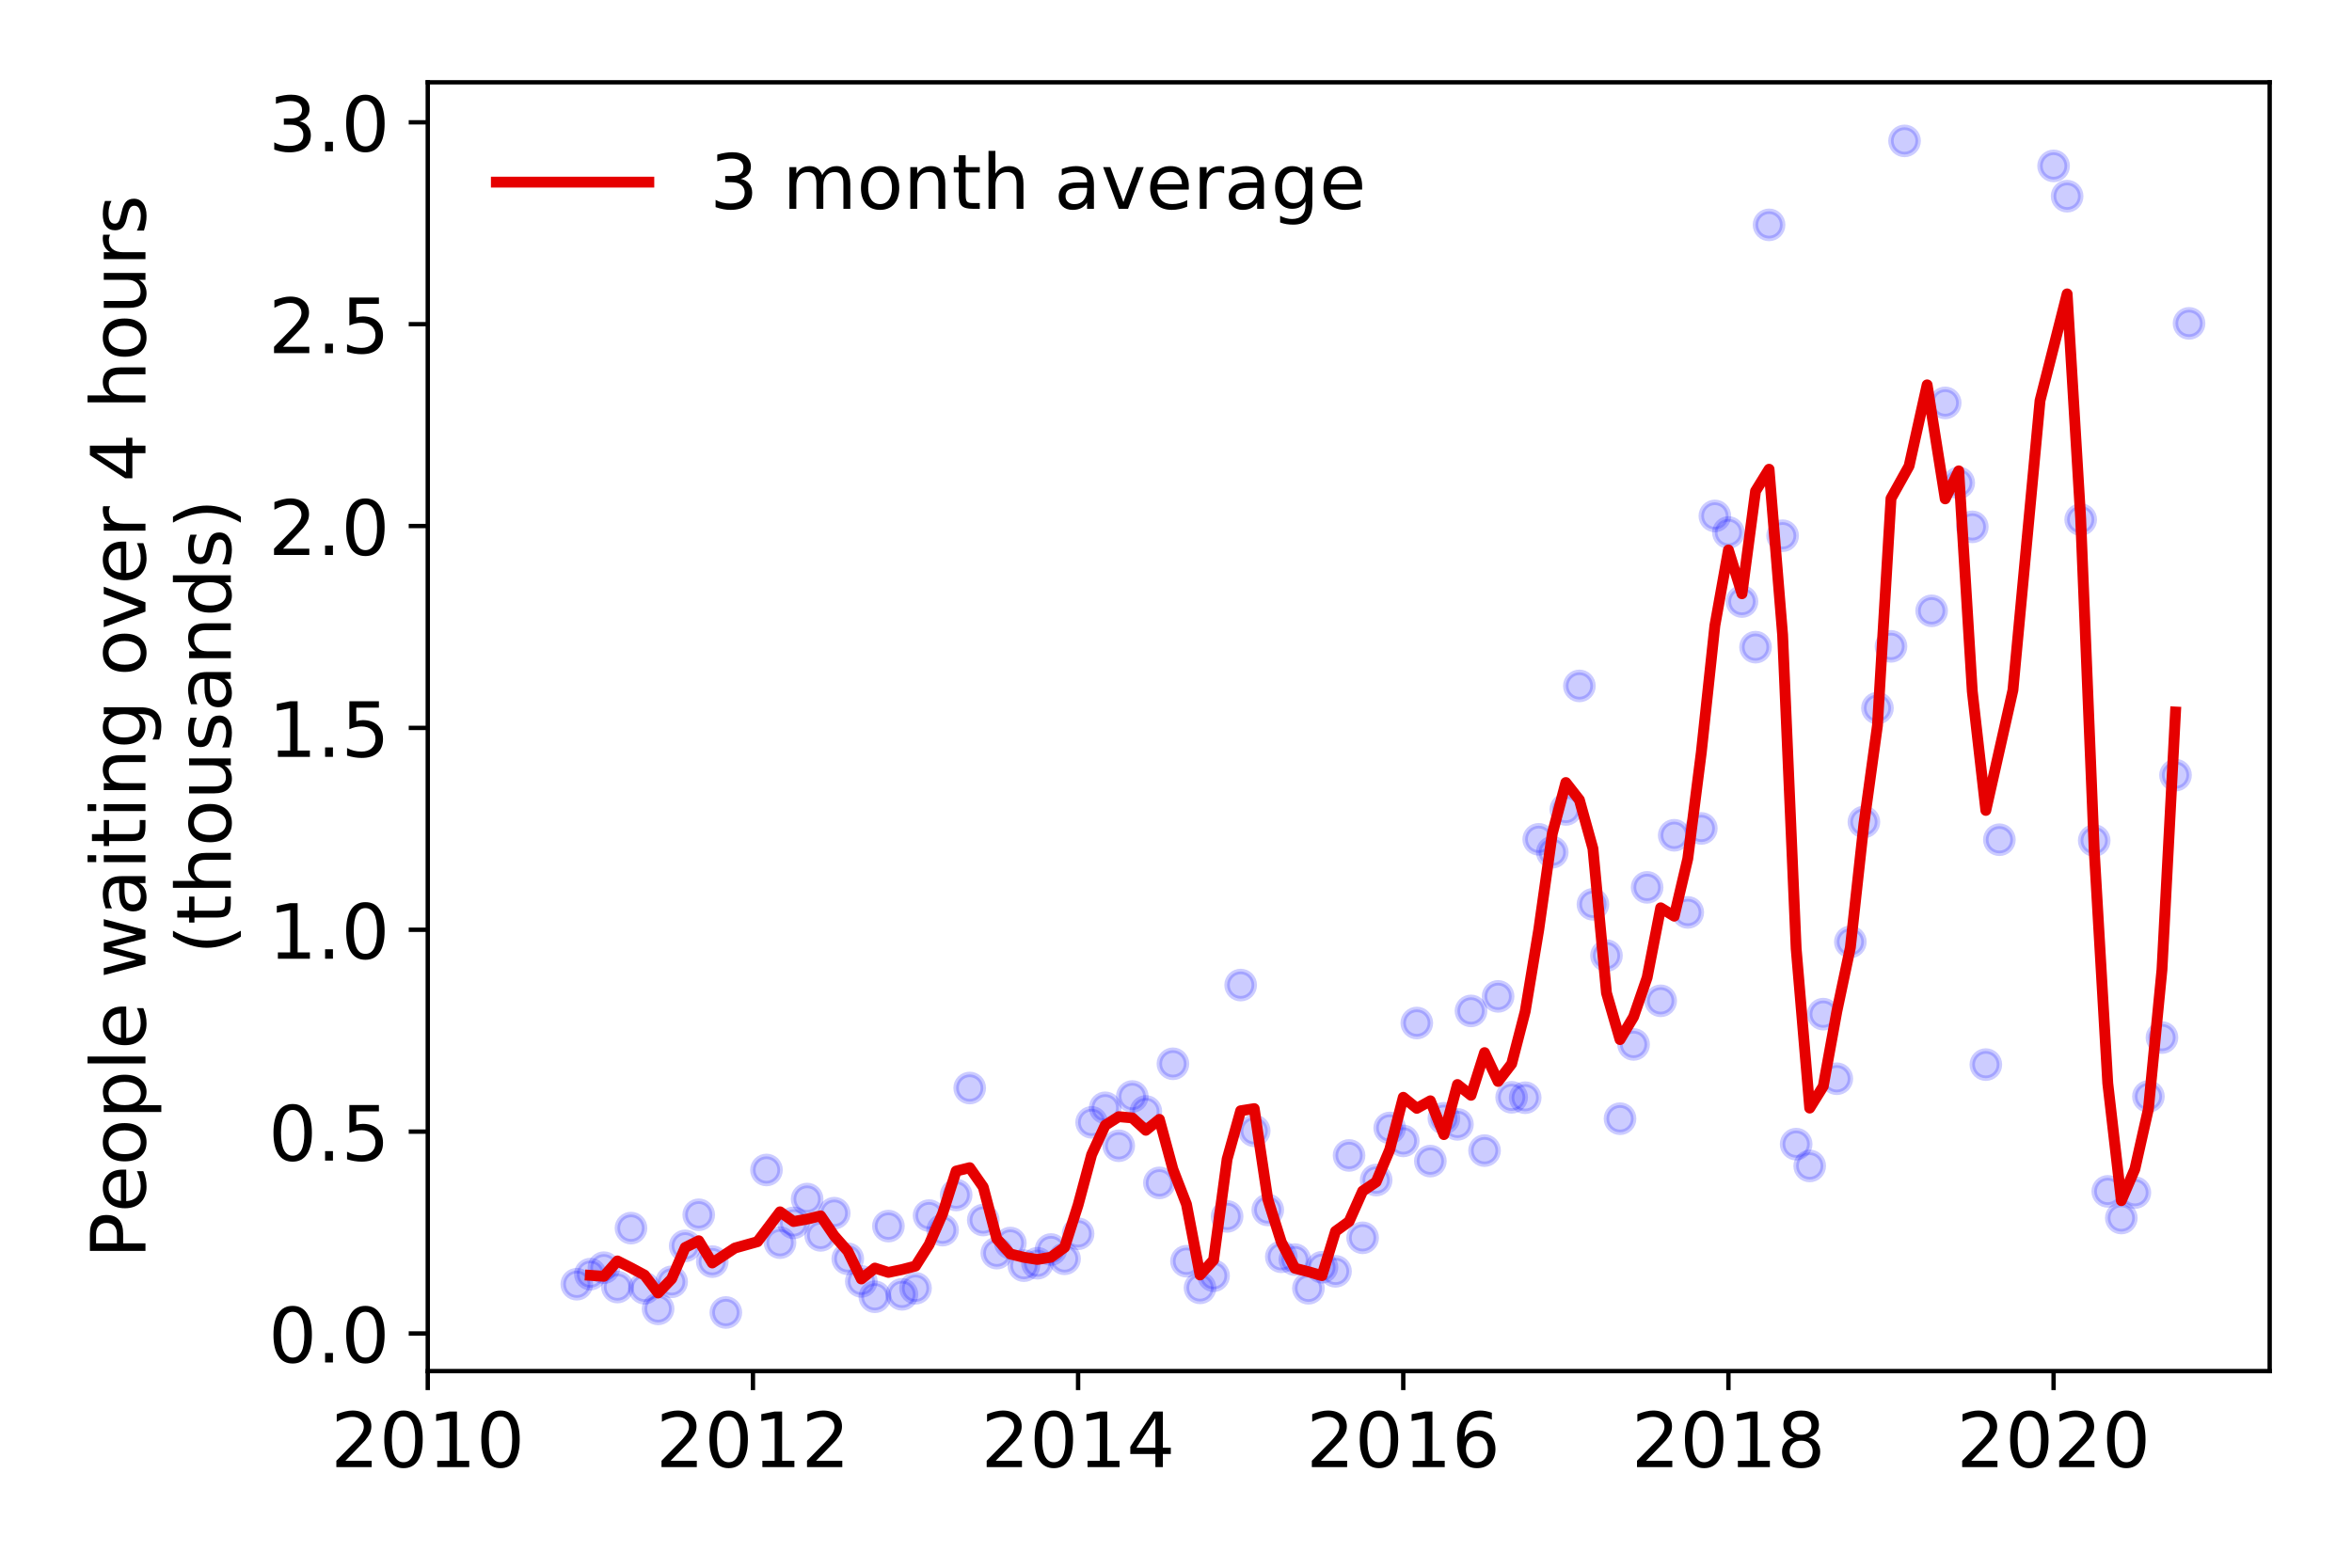 <?xml version="1.0" encoding="utf-8" standalone="no"?>
<!DOCTYPE svg PUBLIC "-//W3C//DTD SVG 1.1//EN"
  "http://www.w3.org/Graphics/SVG/1.1/DTD/svg11.dtd">
<!-- Created with matplotlib (https://matplotlib.org/) -->
<svg height="288pt" version="1.1" viewBox="0 0 432 288" width="432pt" xmlns="http://www.w3.org/2000/svg" xmlns:xlink="http://www.w3.org/1999/xlink">
 <defs>
  <style type="text/css">
*{stroke-linecap:butt;stroke-linejoin:round;}
  </style>
 </defs>
 <g id="figure_1">
  <g id="patch_1">
   <path d="M 0 288 
L 432 288 
L 432 0 
L 0 0 
z
" style="fill:#ffffff;"/>
  </g>
  <g id="axes_1">
   <g id="patch_2">
    <path d="M 78.57 251.88 
L 416.88 251.88 
L 416.88 15.12 
L 78.57 15.12 
z
" style="fill:#ffffff;"/>
   </g>
   <g id="matplotlib.axis_1">
    <g id="xtick_1">
     <g id="line2d_1">
      <defs>
       <path d="M 0 0 
L 0 3.5 
" id="ma031ea68a6" style="stroke:#000000;stroke-width:0.8;"/>
      </defs>
      <g>
       <use style="stroke:#000000;stroke-width:0.8;" x="78.57" xlink:href="#ma031ea68a6" y="251.88"/>
      </g>
     </g>
     <g id="text_1">
      <!-- 2010 -->
      <defs>
       <path d="M 19.188 8.297 
L 53.609 8.297 
L 53.609 0 
L 7.328 0 
L 7.328 8.297 
Q 12.938 14.109 22.625 23.891 
Q 32.328 33.688 34.812 36.531 
Q 39.547 41.844 41.422 45.531 
Q 43.312 49.219 43.312 52.781 
Q 43.312 58.594 39.234 62.25 
Q 35.156 65.922 28.609 65.922 
Q 23.969 65.922 18.812 64.312 
Q 13.672 62.703 7.812 59.422 
L 7.812 69.391 
Q 13.766 71.781 18.938 73 
Q 24.125 74.219 28.422 74.219 
Q 39.75 74.219 46.484 68.547 
Q 53.219 62.891 53.219 53.422 
Q 53.219 48.922 51.531 44.891 
Q 49.859 40.875 45.406 35.406 
Q 44.188 33.984 37.641 27.219 
Q 31.109 20.453 19.188 8.297 
z
" id="DejaVuSans-50"/>
       <path d="M 31.781 66.406 
Q 24.172 66.406 20.328 58.906 
Q 16.5 51.422 16.5 36.375 
Q 16.5 21.391 20.328 13.891 
Q 24.172 6.391 31.781 6.391 
Q 39.453 6.391 43.281 13.891 
Q 47.125 21.391 47.125 36.375 
Q 47.125 51.422 43.281 58.906 
Q 39.453 66.406 31.781 66.406 
z
M 31.781 74.219 
Q 44.047 74.219 50.516 64.516 
Q 56.984 54.828 56.984 36.375 
Q 56.984 17.969 50.516 8.266 
Q 44.047 -1.422 31.781 -1.422 
Q 19.531 -1.422 13.062 8.266 
Q 6.594 17.969 6.594 36.375 
Q 6.594 54.828 13.062 64.516 
Q 19.531 74.219 31.781 74.219 
z
" id="DejaVuSans-48"/>
       <path d="M 12.406 8.297 
L 28.516 8.297 
L 28.516 63.922 
L 10.984 60.406 
L 10.984 69.391 
L 28.422 72.906 
L 38.281 72.906 
L 38.281 8.297 
L 54.391 8.297 
L 54.391 0 
L 12.406 0 
z
" id="DejaVuSans-49"/>
      </defs>
      <g transform="translate(60.755 269.518)scale(0.14 -0.14)">
       <use xlink:href="#DejaVuSans-50"/>
       <use x="63.623" xlink:href="#DejaVuSans-48"/>
       <use x="127.246" xlink:href="#DejaVuSans-49"/>
       <use x="190.869" xlink:href="#DejaVuSans-48"/>
      </g>
     </g>
    </g>
    <g id="xtick_2">
     <g id="line2d_2">
      <g>
       <use style="stroke:#000000;stroke-width:0.8;" x="138.294" xlink:href="#ma031ea68a6" y="251.88"/>
      </g>
     </g>
     <g id="text_2">
      <!-- 2012 -->
      <g transform="translate(120.479 269.518)scale(0.14 -0.14)">
       <use xlink:href="#DejaVuSans-50"/>
       <use x="63.623" xlink:href="#DejaVuSans-48"/>
       <use x="127.246" xlink:href="#DejaVuSans-49"/>
       <use x="190.869" xlink:href="#DejaVuSans-50"/>
      </g>
     </g>
    </g>
    <g id="xtick_3">
     <g id="line2d_3">
      <g>
       <use style="stroke:#000000;stroke-width:0.8;" x="198.017" xlink:href="#ma031ea68a6" y="251.88"/>
      </g>
     </g>
     <g id="text_3">
      <!-- 2014 -->
      <defs>
       <path d="M 37.797 64.312 
L 12.891 25.391 
L 37.797 25.391 
z
M 35.203 72.906 
L 47.609 72.906 
L 47.609 25.391 
L 58.016 25.391 
L 58.016 17.188 
L 47.609 17.188 
L 47.609 0 
L 37.797 0 
L 37.797 17.188 
L 4.891 17.188 
L 4.891 26.703 
z
" id="DejaVuSans-52"/>
      </defs>
      <g transform="translate(180.202 269.518)scale(0.14 -0.14)">
       <use xlink:href="#DejaVuSans-50"/>
       <use x="63.623" xlink:href="#DejaVuSans-48"/>
       <use x="127.246" xlink:href="#DejaVuSans-49"/>
       <use x="190.869" xlink:href="#DejaVuSans-52"/>
      </g>
     </g>
    </g>
    <g id="xtick_4">
     <g id="line2d_4">
      <g>
       <use style="stroke:#000000;stroke-width:0.8;" x="257.741" xlink:href="#ma031ea68a6" y="251.88"/>
      </g>
     </g>
     <g id="text_4">
      <!-- 2016 -->
      <defs>
       <path d="M 33.016 40.375 
Q 26.375 40.375 22.484 35.828 
Q 18.609 31.297 18.609 23.391 
Q 18.609 15.531 22.484 10.953 
Q 26.375 6.391 33.016 6.391 
Q 39.656 6.391 43.531 10.953 
Q 47.406 15.531 47.406 23.391 
Q 47.406 31.297 43.531 35.828 
Q 39.656 40.375 33.016 40.375 
z
M 52.594 71.297 
L 52.594 62.312 
Q 48.875 64.062 45.094 64.984 
Q 41.312 65.922 37.594 65.922 
Q 27.828 65.922 22.672 59.328 
Q 17.531 52.734 16.797 39.406 
Q 19.672 43.656 24.016 45.922 
Q 28.375 48.188 33.594 48.188 
Q 44.578 48.188 50.953 41.516 
Q 57.328 34.859 57.328 23.391 
Q 57.328 12.156 50.688 5.359 
Q 44.047 -1.422 33.016 -1.422 
Q 20.359 -1.422 13.672 8.266 
Q 6.984 17.969 6.984 36.375 
Q 6.984 53.656 15.188 63.938 
Q 23.391 74.219 37.203 74.219 
Q 40.922 74.219 44.703 73.484 
Q 48.484 72.75 52.594 71.297 
z
" id="DejaVuSans-54"/>
      </defs>
      <g transform="translate(239.926 269.518)scale(0.14 -0.14)">
       <use xlink:href="#DejaVuSans-50"/>
       <use x="63.623" xlink:href="#DejaVuSans-48"/>
       <use x="127.246" xlink:href="#DejaVuSans-49"/>
       <use x="190.869" xlink:href="#DejaVuSans-54"/>
      </g>
     </g>
    </g>
    <g id="xtick_5">
     <g id="line2d_5">
      <g>
       <use style="stroke:#000000;stroke-width:0.8;" x="317.465" xlink:href="#ma031ea68a6" y="251.88"/>
      </g>
     </g>
     <g id="text_5">
      <!-- 2018 -->
      <defs>
       <path d="M 31.781 34.625 
Q 24.75 34.625 20.719 30.859 
Q 16.703 27.094 16.703 20.516 
Q 16.703 13.922 20.719 10.156 
Q 24.75 6.391 31.781 6.391 
Q 38.812 6.391 42.859 10.172 
Q 46.922 13.969 46.922 20.516 
Q 46.922 27.094 42.891 30.859 
Q 38.875 34.625 31.781 34.625 
z
M 21.922 38.812 
Q 15.578 40.375 12.031 44.719 
Q 8.5 49.078 8.5 55.328 
Q 8.5 64.062 14.719 69.141 
Q 20.953 74.219 31.781 74.219 
Q 42.672 74.219 48.875 69.141 
Q 55.078 64.062 55.078 55.328 
Q 55.078 49.078 51.531 44.719 
Q 48 40.375 41.703 38.812 
Q 48.828 37.156 52.797 32.312 
Q 56.781 27.484 56.781 20.516 
Q 56.781 9.906 50.312 4.234 
Q 43.844 -1.422 31.781 -1.422 
Q 19.734 -1.422 13.25 4.234 
Q 6.781 9.906 6.781 20.516 
Q 6.781 27.484 10.781 32.312 
Q 14.797 37.156 21.922 38.812 
z
M 18.312 54.391 
Q 18.312 48.734 21.844 45.562 
Q 25.391 42.391 31.781 42.391 
Q 38.141 42.391 41.719 45.562 
Q 45.312 48.734 45.312 54.391 
Q 45.312 60.062 41.719 63.234 
Q 38.141 66.406 31.781 66.406 
Q 25.391 66.406 21.844 63.234 
Q 18.312 60.062 18.312 54.391 
z
" id="DejaVuSans-56"/>
      </defs>
      <g transform="translate(299.65 269.518)scale(0.14 -0.14)">
       <use xlink:href="#DejaVuSans-50"/>
       <use x="63.623" xlink:href="#DejaVuSans-48"/>
       <use x="127.246" xlink:href="#DejaVuSans-49"/>
       <use x="190.869" xlink:href="#DejaVuSans-56"/>
      </g>
     </g>
    </g>
    <g id="xtick_6">
     <g id="line2d_6">
      <g>
       <use style="stroke:#000000;stroke-width:0.8;" x="377.189" xlink:href="#ma031ea68a6" y="251.88"/>
      </g>
     </g>
     <g id="text_6">
      <!-- 2020 -->
      <g transform="translate(359.374 269.518)scale(0.14 -0.14)">
       <use xlink:href="#DejaVuSans-50"/>
       <use x="63.623" xlink:href="#DejaVuSans-48"/>
       <use x="127.246" xlink:href="#DejaVuSans-50"/>
       <use x="190.869" xlink:href="#DejaVuSans-48"/>
      </g>
     </g>
    </g>
   </g>
   <g id="matplotlib.axis_2">
    <g id="ytick_1">
     <g id="line2d_7">
      <defs>
       <path d="M 0 0 
L -3.5 0 
" id="m2a7b06be58" style="stroke:#000000;stroke-width:0.8;"/>
      </defs>
      <g>
       <use style="stroke:#000000;stroke-width:0.8;" x="78.57" xlink:href="#m2a7b06be58" y="244.975"/>
      </g>
     </g>
     <g id="text_7">
      <!-- 0.0 -->
      <defs>
       <path d="M 10.688 12.406 
L 21 12.406 
L 21 0 
L 10.688 0 
z
" id="DejaVuSans-46"/>
      </defs>
      <g transform="translate(49.306 250.294)scale(0.14 -0.14)">
       <use xlink:href="#DejaVuSans-48"/>
       <use x="63.623" xlink:href="#DejaVuSans-46"/>
       <use x="95.41" xlink:href="#DejaVuSans-48"/>
      </g>
     </g>
    </g>
    <g id="ytick_2">
     <g id="line2d_8">
      <g>
       <use style="stroke:#000000;stroke-width:0.8;" x="78.57" xlink:href="#m2a7b06be58" y="207.891"/>
      </g>
     </g>
     <g id="text_8">
      <!-- 0.5 -->
      <defs>
       <path d="M 10.797 72.906 
L 49.516 72.906 
L 49.516 64.594 
L 19.828 64.594 
L 19.828 46.734 
Q 21.969 47.469 24.109 47.828 
Q 26.266 48.188 28.422 48.188 
Q 40.625 48.188 47.75 41.5 
Q 54.891 34.812 54.891 23.391 
Q 54.891 11.625 47.562 5.094 
Q 40.234 -1.422 26.906 -1.422 
Q 22.312 -1.422 17.547 -0.641 
Q 12.797 0.141 7.719 1.703 
L 7.719 11.625 
Q 12.109 9.234 16.797 8.062 
Q 21.484 6.891 26.703 6.891 
Q 35.156 6.891 40.078 11.328 
Q 45.016 15.766 45.016 23.391 
Q 45.016 31 40.078 35.438 
Q 35.156 39.891 26.703 39.891 
Q 22.75 39.891 18.812 39.016 
Q 14.891 38.141 10.797 36.281 
z
" id="DejaVuSans-53"/>
      </defs>
      <g transform="translate(49.306 213.21)scale(0.14 -0.14)">
       <use xlink:href="#DejaVuSans-48"/>
       <use x="63.623" xlink:href="#DejaVuSans-46"/>
       <use x="95.41" xlink:href="#DejaVuSans-53"/>
      </g>
     </g>
    </g>
    <g id="ytick_3">
     <g id="line2d_9">
      <g>
       <use style="stroke:#000000;stroke-width:0.8;" x="78.57" xlink:href="#m2a7b06be58" y="170.807"/>
      </g>
     </g>
     <g id="text_9">
      <!-- 1.0 -->
      <g transform="translate(49.306 176.126)scale(0.14 -0.14)">
       <use xlink:href="#DejaVuSans-49"/>
       <use x="63.623" xlink:href="#DejaVuSans-46"/>
       <use x="95.41" xlink:href="#DejaVuSans-48"/>
      </g>
     </g>
    </g>
    <g id="ytick_4">
     <g id="line2d_10">
      <g>
       <use style="stroke:#000000;stroke-width:0.8;" x="78.57" xlink:href="#m2a7b06be58" y="133.723"/>
      </g>
     </g>
     <g id="text_10">
      <!-- 1.5 -->
      <g transform="translate(49.306 139.041)scale(0.14 -0.14)">
       <use xlink:href="#DejaVuSans-49"/>
       <use x="63.623" xlink:href="#DejaVuSans-46"/>
       <use x="95.41" xlink:href="#DejaVuSans-53"/>
      </g>
     </g>
    </g>
    <g id="ytick_5">
     <g id="line2d_11">
      <g>
       <use style="stroke:#000000;stroke-width:0.8;" x="78.57" xlink:href="#m2a7b06be58" y="96.638"/>
      </g>
     </g>
     <g id="text_11">
      <!-- 2.0 -->
      <g transform="translate(49.306 101.957)scale(0.14 -0.14)">
       <use xlink:href="#DejaVuSans-50"/>
       <use x="63.623" xlink:href="#DejaVuSans-46"/>
       <use x="95.41" xlink:href="#DejaVuSans-48"/>
      </g>
     </g>
    </g>
    <g id="ytick_6">
     <g id="line2d_12">
      <g>
       <use style="stroke:#000000;stroke-width:0.8;" x="78.57" xlink:href="#m2a7b06be58" y="59.554"/>
      </g>
     </g>
     <g id="text_12">
      <!-- 2.5 -->
      <g transform="translate(49.306 64.873)scale(0.14 -0.14)">
       <use xlink:href="#DejaVuSans-50"/>
       <use x="63.623" xlink:href="#DejaVuSans-46"/>
       <use x="95.41" xlink:href="#DejaVuSans-53"/>
      </g>
     </g>
    </g>
    <g id="ytick_7">
     <g id="line2d_13">
      <g>
       <use style="stroke:#000000;stroke-width:0.8;" x="78.57" xlink:href="#m2a7b06be58" y="22.47"/>
      </g>
     </g>
     <g id="text_13">
      <!-- 3.0 -->
      <defs>
       <path d="M 40.578 39.312 
Q 47.656 37.797 51.625 33 
Q 55.609 28.219 55.609 21.188 
Q 55.609 10.406 48.188 4.484 
Q 40.766 -1.422 27.094 -1.422 
Q 22.516 -1.422 17.656 -0.516 
Q 12.797 0.391 7.625 2.203 
L 7.625 11.719 
Q 11.719 9.328 16.594 8.109 
Q 21.484 6.891 26.812 6.891 
Q 36.078 6.891 40.938 10.547 
Q 45.797 14.203 45.797 21.188 
Q 45.797 27.641 41.281 31.266 
Q 36.766 34.906 28.719 34.906 
L 20.219 34.906 
L 20.219 43.016 
L 29.109 43.016 
Q 36.375 43.016 40.234 45.922 
Q 44.094 48.828 44.094 54.297 
Q 44.094 59.906 40.109 62.906 
Q 36.141 65.922 28.719 65.922 
Q 24.656 65.922 20.016 65.031 
Q 15.375 64.156 9.812 62.312 
L 9.812 71.094 
Q 15.438 72.656 20.344 73.438 
Q 25.25 74.219 29.594 74.219 
Q 40.828 74.219 47.359 69.109 
Q 53.906 64.016 53.906 55.328 
Q 53.906 49.266 50.438 45.094 
Q 46.969 40.922 40.578 39.312 
z
" id="DejaVuSans-51"/>
      </defs>
      <g transform="translate(49.306 27.789)scale(0.14 -0.14)">
       <use xlink:href="#DejaVuSans-51"/>
       <use x="63.623" xlink:href="#DejaVuSans-46"/>
       <use x="95.41" xlink:href="#DejaVuSans-48"/>
      </g>
     </g>
    </g>
    <g id="text_14">
     <!-- People waiting over 4 hours -->
     <defs>
      <path d="M 19.672 64.797 
L 19.672 37.406 
L 32.078 37.406 
Q 38.969 37.406 42.719 40.969 
Q 46.484 44.531 46.484 51.125 
Q 46.484 57.672 42.719 61.234 
Q 38.969 64.797 32.078 64.797 
z
M 9.812 72.906 
L 32.078 72.906 
Q 44.344 72.906 50.609 67.359 
Q 56.891 61.812 56.891 51.125 
Q 56.891 40.328 50.609 34.812 
Q 44.344 29.297 32.078 29.297 
L 19.672 29.297 
L 19.672 0 
L 9.812 0 
z
" id="DejaVuSans-80"/>
      <path d="M 56.203 29.594 
L 56.203 25.203 
L 14.891 25.203 
Q 15.484 15.922 20.484 11.062 
Q 25.484 6.203 34.422 6.203 
Q 39.594 6.203 44.453 7.469 
Q 49.312 8.734 54.109 11.281 
L 54.109 2.781 
Q 49.266 0.734 44.188 -0.344 
Q 39.109 -1.422 33.891 -1.422 
Q 20.797 -1.422 13.156 6.188 
Q 5.516 13.812 5.516 26.812 
Q 5.516 40.234 12.766 48.109 
Q 20.016 56 32.328 56 
Q 43.359 56 49.781 48.891 
Q 56.203 41.797 56.203 29.594 
z
M 47.219 32.234 
Q 47.125 39.594 43.094 43.984 
Q 39.062 48.391 32.422 48.391 
Q 24.906 48.391 20.391 44.141 
Q 15.875 39.891 15.188 32.172 
z
" id="DejaVuSans-101"/>
      <path d="M 30.609 48.391 
Q 23.391 48.391 19.188 42.75 
Q 14.984 37.109 14.984 27.297 
Q 14.984 17.484 19.156 11.844 
Q 23.344 6.203 30.609 6.203 
Q 37.797 6.203 41.984 11.859 
Q 46.188 17.531 46.188 27.297 
Q 46.188 37.016 41.984 42.703 
Q 37.797 48.391 30.609 48.391 
z
M 30.609 56 
Q 42.328 56 49.016 48.375 
Q 55.719 40.766 55.719 27.297 
Q 55.719 13.875 49.016 6.219 
Q 42.328 -1.422 30.609 -1.422 
Q 18.844 -1.422 12.172 6.219 
Q 5.516 13.875 5.516 27.297 
Q 5.516 40.766 12.172 48.375 
Q 18.844 56 30.609 56 
z
" id="DejaVuSans-111"/>
      <path d="M 18.109 8.203 
L 18.109 -20.797 
L 9.078 -20.797 
L 9.078 54.688 
L 18.109 54.688 
L 18.109 46.391 
Q 20.953 51.266 25.266 53.625 
Q 29.594 56 35.594 56 
Q 45.562 56 51.781 48.094 
Q 58.016 40.188 58.016 27.297 
Q 58.016 14.406 51.781 6.484 
Q 45.562 -1.422 35.594 -1.422 
Q 29.594 -1.422 25.266 0.953 
Q 20.953 3.328 18.109 8.203 
z
M 48.688 27.297 
Q 48.688 37.203 44.609 42.844 
Q 40.531 48.484 33.406 48.484 
Q 26.266 48.484 22.188 42.844 
Q 18.109 37.203 18.109 27.297 
Q 18.109 17.391 22.188 11.75 
Q 26.266 6.109 33.406 6.109 
Q 40.531 6.109 44.609 11.75 
Q 48.688 17.391 48.688 27.297 
z
" id="DejaVuSans-112"/>
      <path d="M 9.422 75.984 
L 18.406 75.984 
L 18.406 0 
L 9.422 0 
z
" id="DejaVuSans-108"/>
      <path id="DejaVuSans-32"/>
      <path d="M 4.203 54.688 
L 13.188 54.688 
L 24.422 12.016 
L 35.594 54.688 
L 46.188 54.688 
L 57.422 12.016 
L 68.609 54.688 
L 77.594 54.688 
L 63.281 0 
L 52.688 0 
L 40.922 44.828 
L 29.109 0 
L 18.5 0 
z
" id="DejaVuSans-119"/>
      <path d="M 34.281 27.484 
Q 23.391 27.484 19.188 25 
Q 14.984 22.516 14.984 16.5 
Q 14.984 11.719 18.141 8.906 
Q 21.297 6.109 26.703 6.109 
Q 34.188 6.109 38.703 11.406 
Q 43.219 16.703 43.219 25.484 
L 43.219 27.484 
z
M 52.203 31.203 
L 52.203 0 
L 43.219 0 
L 43.219 8.297 
Q 40.141 3.328 35.547 0.953 
Q 30.953 -1.422 24.312 -1.422 
Q 15.922 -1.422 10.953 3.297 
Q 6 8.016 6 15.922 
Q 6 25.141 12.172 29.828 
Q 18.359 34.516 30.609 34.516 
L 43.219 34.516 
L 43.219 35.406 
Q 43.219 41.609 39.141 45 
Q 35.062 48.391 27.688 48.391 
Q 23 48.391 18.547 47.266 
Q 14.109 46.141 10.016 43.891 
L 10.016 52.203 
Q 14.938 54.109 19.578 55.047 
Q 24.219 56 28.609 56 
Q 40.484 56 46.344 49.844 
Q 52.203 43.703 52.203 31.203 
z
" id="DejaVuSans-97"/>
      <path d="M 9.422 54.688 
L 18.406 54.688 
L 18.406 0 
L 9.422 0 
z
M 9.422 75.984 
L 18.406 75.984 
L 18.406 64.594 
L 9.422 64.594 
z
" id="DejaVuSans-105"/>
      <path d="M 18.312 70.219 
L 18.312 54.688 
L 36.812 54.688 
L 36.812 47.703 
L 18.312 47.703 
L 18.312 18.016 
Q 18.312 11.328 20.141 9.422 
Q 21.969 7.516 27.594 7.516 
L 36.812 7.516 
L 36.812 0 
L 27.594 0 
Q 17.188 0 13.234 3.875 
Q 9.281 7.766 9.281 18.016 
L 9.281 47.703 
L 2.688 47.703 
L 2.688 54.688 
L 9.281 54.688 
L 9.281 70.219 
z
" id="DejaVuSans-116"/>
      <path d="M 54.891 33.016 
L 54.891 0 
L 45.906 0 
L 45.906 32.719 
Q 45.906 40.484 42.875 44.328 
Q 39.844 48.188 33.797 48.188 
Q 26.516 48.188 22.312 43.547 
Q 18.109 38.922 18.109 30.906 
L 18.109 0 
L 9.078 0 
L 9.078 54.688 
L 18.109 54.688 
L 18.109 46.188 
Q 21.344 51.125 25.703 53.562 
Q 30.078 56 35.797 56 
Q 45.219 56 50.047 50.172 
Q 54.891 44.344 54.891 33.016 
z
" id="DejaVuSans-110"/>
      <path d="M 45.406 27.984 
Q 45.406 37.75 41.375 43.109 
Q 37.359 48.484 30.078 48.484 
Q 22.859 48.484 18.828 43.109 
Q 14.797 37.75 14.797 27.984 
Q 14.797 18.266 18.828 12.891 
Q 22.859 7.516 30.078 7.516 
Q 37.359 7.516 41.375 12.891 
Q 45.406 18.266 45.406 27.984 
z
M 54.391 6.781 
Q 54.391 -7.172 48.188 -13.984 
Q 42 -20.797 29.203 -20.797 
Q 24.469 -20.797 20.266 -20.094 
Q 16.062 -19.391 12.109 -17.922 
L 12.109 -9.188 
Q 16.062 -11.328 19.922 -12.344 
Q 23.781 -13.375 27.781 -13.375 
Q 36.625 -13.375 41.016 -8.766 
Q 45.406 -4.156 45.406 5.172 
L 45.406 9.625 
Q 42.625 4.781 38.281 2.391 
Q 33.938 0 27.875 0 
Q 17.828 0 11.672 7.656 
Q 5.516 15.328 5.516 27.984 
Q 5.516 40.672 11.672 48.328 
Q 17.828 56 27.875 56 
Q 33.938 56 38.281 53.609 
Q 42.625 51.219 45.406 46.391 
L 45.406 54.688 
L 54.391 54.688 
z
" id="DejaVuSans-103"/>
      <path d="M 2.984 54.688 
L 12.5 54.688 
L 29.594 8.797 
L 46.688 54.688 
L 56.203 54.688 
L 35.688 0 
L 23.484 0 
z
" id="DejaVuSans-118"/>
      <path d="M 41.109 46.297 
Q 39.594 47.172 37.812 47.578 
Q 36.031 48 33.891 48 
Q 26.266 48 22.188 43.047 
Q 18.109 38.094 18.109 28.812 
L 18.109 0 
L 9.078 0 
L 9.078 54.688 
L 18.109 54.688 
L 18.109 46.188 
Q 20.953 51.172 25.484 53.578 
Q 30.031 56 36.531 56 
Q 37.453 56 38.578 55.875 
Q 39.703 55.766 41.062 55.516 
z
" id="DejaVuSans-114"/>
      <path d="M 54.891 33.016 
L 54.891 0 
L 45.906 0 
L 45.906 32.719 
Q 45.906 40.484 42.875 44.328 
Q 39.844 48.188 33.797 48.188 
Q 26.516 48.188 22.312 43.547 
Q 18.109 38.922 18.109 30.906 
L 18.109 0 
L 9.078 0 
L 9.078 75.984 
L 18.109 75.984 
L 18.109 46.188 
Q 21.344 51.125 25.703 53.562 
Q 30.078 56 35.797 56 
Q 45.219 56 50.047 50.172 
Q 54.891 44.344 54.891 33.016 
z
" id="DejaVuSans-104"/>
      <path d="M 8.5 21.578 
L 8.5 54.688 
L 17.484 54.688 
L 17.484 21.922 
Q 17.484 14.156 20.5 10.266 
Q 23.531 6.391 29.594 6.391 
Q 36.859 6.391 41.078 11.031 
Q 45.312 15.672 45.312 23.688 
L 45.312 54.688 
L 54.297 54.688 
L 54.297 0 
L 45.312 0 
L 45.312 8.406 
Q 42.047 3.422 37.719 1 
Q 33.406 -1.422 27.688 -1.422 
Q 18.266 -1.422 13.375 4.438 
Q 8.5 10.297 8.5 21.578 
z
M 31.109 56 
z
" id="DejaVuSans-117"/>
      <path d="M 44.281 53.078 
L 44.281 44.578 
Q 40.484 46.531 36.375 47.5 
Q 32.281 48.484 27.875 48.484 
Q 21.188 48.484 17.844 46.438 
Q 14.5 44.391 14.5 40.281 
Q 14.5 37.156 16.891 35.375 
Q 19.281 33.594 26.516 31.984 
L 29.594 31.297 
Q 39.156 29.25 43.188 25.516 
Q 47.219 21.781 47.219 15.094 
Q 47.219 7.469 41.188 3.016 
Q 35.156 -1.422 24.609 -1.422 
Q 20.219 -1.422 15.453 -0.562 
Q 10.688 0.297 5.422 2 
L 5.422 11.281 
Q 10.406 8.688 15.234 7.391 
Q 20.062 6.109 24.812 6.109 
Q 31.156 6.109 34.562 8.281 
Q 37.984 10.453 37.984 14.406 
Q 37.984 18.062 35.516 20.016 
Q 33.062 21.969 24.703 23.781 
L 21.578 24.516 
Q 13.234 26.266 9.516 29.906 
Q 5.812 33.547 5.812 39.891 
Q 5.812 47.609 11.281 51.797 
Q 16.75 56 26.812 56 
Q 31.781 56 36.172 55.266 
Q 40.578 54.547 44.281 53.078 
z
" id="DejaVuSans-115"/>
     </defs>
     <g transform="translate(26.717 231.175)rotate(-90)scale(0.14 -0.14)">
      <use xlink:href="#DejaVuSans-80"/>
      <use x="60.256" xlink:href="#DejaVuSans-101"/>
      <use x="121.779" xlink:href="#DejaVuSans-111"/>
      <use x="182.961" xlink:href="#DejaVuSans-112"/>
      <use x="246.438" xlink:href="#DejaVuSans-108"/>
      <use x="274.221" xlink:href="#DejaVuSans-101"/>
      <use x="335.744" xlink:href="#DejaVuSans-32"/>
      <use x="367.531" xlink:href="#DejaVuSans-119"/>
      <use x="449.318" xlink:href="#DejaVuSans-97"/>
      <use x="510.598" xlink:href="#DejaVuSans-105"/>
      <use x="538.381" xlink:href="#DejaVuSans-116"/>
      <use x="577.59" xlink:href="#DejaVuSans-105"/>
      <use x="605.373" xlink:href="#DejaVuSans-110"/>
      <use x="668.752" xlink:href="#DejaVuSans-103"/>
      <use x="732.229" xlink:href="#DejaVuSans-32"/>
      <use x="764.016" xlink:href="#DejaVuSans-111"/>
      <use x="825.197" xlink:href="#DejaVuSans-118"/>
      <use x="884.377" xlink:href="#DejaVuSans-101"/>
      <use x="945.9" xlink:href="#DejaVuSans-114"/>
      <use x="987.014" xlink:href="#DejaVuSans-32"/>
      <use x="1018.801" xlink:href="#DejaVuSans-52"/>
      <use x="1082.424" xlink:href="#DejaVuSans-32"/>
      <use x="1114.211" xlink:href="#DejaVuSans-104"/>
      <use x="1177.59" xlink:href="#DejaVuSans-111"/>
      <use x="1238.771" xlink:href="#DejaVuSans-117"/>
      <use x="1302.15" xlink:href="#DejaVuSans-114"/>
      <use x="1343.264" xlink:href="#DejaVuSans-115"/>
     </g>
     <!-- (thousands) -->
     <defs>
      <path d="M 31 75.875 
Q 24.469 64.656 21.281 53.656 
Q 18.109 42.672 18.109 31.391 
Q 18.109 20.125 21.312 9.062 
Q 24.516 -2 31 -13.188 
L 23.188 -13.188 
Q 15.875 -1.703 12.234 9.375 
Q 8.594 20.453 8.594 31.391 
Q 8.594 42.281 12.203 53.312 
Q 15.828 64.359 23.188 75.875 
z
" id="DejaVuSans-40"/>
      <path d="M 45.406 46.391 
L 45.406 75.984 
L 54.391 75.984 
L 54.391 0 
L 45.406 0 
L 45.406 8.203 
Q 42.578 3.328 38.25 0.953 
Q 33.938 -1.422 27.875 -1.422 
Q 17.969 -1.422 11.734 6.484 
Q 5.516 14.406 5.516 27.297 
Q 5.516 40.188 11.734 48.094 
Q 17.969 56 27.875 56 
Q 33.938 56 38.25 53.625 
Q 42.578 51.266 45.406 46.391 
z
M 14.797 27.297 
Q 14.797 17.391 18.875 11.75 
Q 22.953 6.109 30.078 6.109 
Q 37.203 6.109 41.297 11.75 
Q 45.406 17.391 45.406 27.297 
Q 45.406 37.203 41.297 42.844 
Q 37.203 48.484 30.078 48.484 
Q 22.953 48.484 18.875 42.844 
Q 14.797 37.203 14.797 27.297 
z
" id="DejaVuSans-100"/>
      <path d="M 8.016 75.875 
L 15.828 75.875 
Q 23.141 64.359 26.781 53.312 
Q 30.422 42.281 30.422 31.391 
Q 30.422 20.453 26.781 9.375 
Q 23.141 -1.703 15.828 -13.188 
L 8.016 -13.188 
Q 14.5 -2 17.703 9.062 
Q 20.906 20.125 20.906 31.391 
Q 20.906 42.672 17.703 53.656 
Q 14.5 64.656 8.016 75.875 
z
" id="DejaVuSans-41"/>
     </defs>
     <g transform="translate(42.394 175.325)rotate(-90)scale(0.14 -0.14)">
      <use xlink:href="#DejaVuSans-40"/>
      <use x="39.014" xlink:href="#DejaVuSans-116"/>
      <use x="78.223" xlink:href="#DejaVuSans-104"/>
      <use x="141.602" xlink:href="#DejaVuSans-111"/>
      <use x="202.783" xlink:href="#DejaVuSans-117"/>
      <use x="266.162" xlink:href="#DejaVuSans-115"/>
      <use x="318.262" xlink:href="#DejaVuSans-97"/>
      <use x="379.541" xlink:href="#DejaVuSans-110"/>
      <use x="442.92" xlink:href="#DejaVuSans-100"/>
      <use x="506.396" xlink:href="#DejaVuSans-115"/>
      <use x="558.496" xlink:href="#DejaVuSans-41"/>
     </g>
    </g>
   </g>
   <g id="line2d_14">
    <defs>
     <path d="M 0 2.5 
C 0.663 2.5 1.299 2.237 1.768 1.768 
C 2.237 1.299 2.5 0.663 2.5 0 
C 2.5 -0.663 2.237 -1.299 1.768 -1.768 
C 1.299 -2.237 0.663 -2.5 0 -2.5 
C -0.663 -2.5 -1.299 -2.237 -1.768 -1.768 
C -2.237 -1.299 -2.5 -0.663 -2.5 0 
C -2.5 0.663 -2.237 1.299 -1.768 1.768 
C -1.299 2.237 -0.663 2.5 0 2.5 
z
" id="mdf76904fd4" style="stroke:#0000ff;stroke-opacity:0.2;"/>
    </defs>
    <g clip-path="url(#p75a07416d8)">
     <use style="fill:#0000ff;fill-opacity:0.2;stroke:#0000ff;stroke-opacity:0.2;" x="402.073" xlink:href="#mdf76904fd4" y="59.406"/>
     <use style="fill:#0000ff;fill-opacity:0.2;stroke:#0000ff;stroke-opacity:0.2;" x="399.585" xlink:href="#mdf76904fd4" y="142.4"/>
     <use style="fill:#0000ff;fill-opacity:0.2;stroke:#0000ff;stroke-opacity:0.2;" x="397.097" xlink:href="#mdf76904fd4" y="190.61"/>
     <use style="fill:#0000ff;fill-opacity:0.2;stroke:#0000ff;stroke-opacity:0.2;" x="394.608" xlink:href="#mdf76904fd4" y="201.438"/>
     <use style="fill:#0000ff;fill-opacity:0.2;stroke:#0000ff;stroke-opacity:0.2;" x="392.12" xlink:href="#mdf76904fd4" y="219.09"/>
     <use style="fill:#0000ff;fill-opacity:0.2;stroke:#0000ff;stroke-opacity:0.2;" x="389.631" xlink:href="#mdf76904fd4" y="223.763"/>
     <use style="fill:#0000ff;fill-opacity:0.2;stroke:#0000ff;stroke-opacity:0.2;" x="387.143" xlink:href="#mdf76904fd4" y="218.868"/>
     <use style="fill:#0000ff;fill-opacity:0.2;stroke:#0000ff;stroke-opacity:0.2;" x="384.654" xlink:href="#mdf76904fd4" y="154.415"/>
     <use style="fill:#0000ff;fill-opacity:0.2;stroke:#0000ff;stroke-opacity:0.2;" x="382.166" xlink:href="#mdf76904fd4" y="95.452"/>
     <use style="fill:#0000ff;fill-opacity:0.2;stroke:#0000ff;stroke-opacity:0.2;" x="379.677" xlink:href="#mdf76904fd4" y="36.043"/>
     <use style="fill:#0000ff;fill-opacity:0.2;stroke:#0000ff;stroke-opacity:0.2;" x="377.189" xlink:href="#mdf76904fd4" y="30.48"/>
     <use style="fill:#0000ff;fill-opacity:0.2;stroke:#0000ff;stroke-opacity:0.2;" x="367.235" xlink:href="#mdf76904fd4" y="154.267"/>
     <use style="fill:#0000ff;fill-opacity:0.2;stroke:#0000ff;stroke-opacity:0.2;" x="364.746" xlink:href="#mdf76904fd4" y="195.579"/>
     <use style="fill:#0000ff;fill-opacity:0.2;stroke:#0000ff;stroke-opacity:0.2;" x="362.258" xlink:href="#mdf76904fd4" y="96.787"/>
     <use style="fill:#0000ff;fill-opacity:0.2;stroke:#0000ff;stroke-opacity:0.2;" x="359.769" xlink:href="#mdf76904fd4" y="88.702"/>
     <use style="fill:#0000ff;fill-opacity:0.2;stroke:#0000ff;stroke-opacity:0.2;" x="357.281" xlink:href="#mdf76904fd4" y="74.017"/>
     <use style="fill:#0000ff;fill-opacity:0.2;stroke:#0000ff;stroke-opacity:0.2;" x="354.792" xlink:href="#mdf76904fd4" y="112.214"/>
     <use style="fill:#0000ff;fill-opacity:0.2;stroke:#0000ff;stroke-opacity:0.2;" x="349.815" xlink:href="#mdf76904fd4" y="25.882"/>
     <use style="fill:#0000ff;fill-opacity:0.2;stroke:#0000ff;stroke-opacity:0.2;" x="347.327" xlink:href="#mdf76904fd4" y="118.741"/>
     <use style="fill:#0000ff;fill-opacity:0.2;stroke:#0000ff;stroke-opacity:0.2;" x="344.838" xlink:href="#mdf76904fd4" y="130.088"/>
     <use style="fill:#0000ff;fill-opacity:0.2;stroke:#0000ff;stroke-opacity:0.2;" x="342.35" xlink:href="#mdf76904fd4" y="151.004"/>
     <use style="fill:#0000ff;fill-opacity:0.2;stroke:#0000ff;stroke-opacity:0.2;" x="339.861" xlink:href="#mdf76904fd4" y="173.032"/>
     <use style="fill:#0000ff;fill-opacity:0.2;stroke:#0000ff;stroke-opacity:0.2;" x="337.373" xlink:href="#mdf76904fd4" y="198.175"/>
     <use style="fill:#0000ff;fill-opacity:0.2;stroke:#0000ff;stroke-opacity:0.2;" x="334.884" xlink:href="#mdf76904fd4" y="186.308"/>
     <use style="fill:#0000ff;fill-opacity:0.2;stroke:#0000ff;stroke-opacity:0.2;" x="332.396" xlink:href="#mdf76904fd4" y="214.195"/>
     <use style="fill:#0000ff;fill-opacity:0.2;stroke:#0000ff;stroke-opacity:0.2;" x="329.907" xlink:href="#mdf76904fd4" y="210.19"/>
     <use style="fill:#0000ff;fill-opacity:0.2;stroke:#0000ff;stroke-opacity:0.2;" x="327.419" xlink:href="#mdf76904fd4" y="98.418"/>
     <use style="fill:#0000ff;fill-opacity:0.2;stroke:#0000ff;stroke-opacity:0.2;" x="324.93" xlink:href="#mdf76904fd4" y="41.309"/>
     <use style="fill:#0000ff;fill-opacity:0.2;stroke:#0000ff;stroke-opacity:0.2;" x="322.442" xlink:href="#mdf76904fd4" y="118.889"/>
     <use style="fill:#0000ff;fill-opacity:0.2;stroke:#0000ff;stroke-opacity:0.2;" x="319.953" xlink:href="#mdf76904fd4" y="110.508"/>
     <use style="fill:#0000ff;fill-opacity:0.2;stroke:#0000ff;stroke-opacity:0.2;" x="317.465" xlink:href="#mdf76904fd4" y="97.825"/>
     <use style="fill:#0000ff;fill-opacity:0.2;stroke:#0000ff;stroke-opacity:0.2;" x="314.976" xlink:href="#mdf76904fd4" y="94.784"/>
     <use style="fill:#0000ff;fill-opacity:0.2;stroke:#0000ff;stroke-opacity:0.2;" x="312.488" xlink:href="#mdf76904fd4" y="152.19"/>
     <use style="fill:#0000ff;fill-opacity:0.2;stroke:#0000ff;stroke-opacity:0.2;" x="309.999" xlink:href="#mdf76904fd4" y="167.617"/>
     <use style="fill:#0000ff;fill-opacity:0.2;stroke:#0000ff;stroke-opacity:0.2;" x="307.511" xlink:href="#mdf76904fd4" y="153.451"/>
     <use style="fill:#0000ff;fill-opacity:0.2;stroke:#0000ff;stroke-opacity:0.2;" x="305.022" xlink:href="#mdf76904fd4" y="183.86"/>
     <use style="fill:#0000ff;fill-opacity:0.2;stroke:#0000ff;stroke-opacity:0.2;" x="302.534" xlink:href="#mdf76904fd4" y="163.019"/>
     <use style="fill:#0000ff;fill-opacity:0.2;stroke:#0000ff;stroke-opacity:0.2;" x="300.045" xlink:href="#mdf76904fd4" y="191.87"/>
     <use style="fill:#0000ff;fill-opacity:0.2;stroke:#0000ff;stroke-opacity:0.2;" x="297.557" xlink:href="#mdf76904fd4" y="205.517"/>
     <use style="fill:#0000ff;fill-opacity:0.2;stroke:#0000ff;stroke-opacity:0.2;" x="295.068" xlink:href="#mdf76904fd4" y="175.553"/>
     <use style="fill:#0000ff;fill-opacity:0.2;stroke:#0000ff;stroke-opacity:0.2;" x="292.58" xlink:href="#mdf76904fd4" y="166.134"/>
     <use style="fill:#0000ff;fill-opacity:0.2;stroke:#0000ff;stroke-opacity:0.2;" x="290.092" xlink:href="#mdf76904fd4" y="126.009"/>
     <use style="fill:#0000ff;fill-opacity:0.2;stroke:#0000ff;stroke-opacity:0.2;" x="287.603" xlink:href="#mdf76904fd4" y="148.704"/>
     <use style="fill:#0000ff;fill-opacity:0.2;stroke:#0000ff;stroke-opacity:0.2;" x="285.115" xlink:href="#mdf76904fd4" y="156.566"/>
     <use style="fill:#0000ff;fill-opacity:0.2;stroke:#0000ff;stroke-opacity:0.2;" x="282.626" xlink:href="#mdf76904fd4" y="154.193"/>
     <use style="fill:#0000ff;fill-opacity:0.2;stroke:#0000ff;stroke-opacity:0.2;" x="280.138" xlink:href="#mdf76904fd4" y="201.661"/>
     <use style="fill:#0000ff;fill-opacity:0.2;stroke:#0000ff;stroke-opacity:0.2;" x="277.649" xlink:href="#mdf76904fd4" y="201.586"/>
     <use style="fill:#0000ff;fill-opacity:0.2;stroke:#0000ff;stroke-opacity:0.2;" x="275.161" xlink:href="#mdf76904fd4" y="183.044"/>
     <use style="fill:#0000ff;fill-opacity:0.2;stroke:#0000ff;stroke-opacity:0.2;" x="272.672" xlink:href="#mdf76904fd4" y="211.377"/>
     <use style="fill:#0000ff;fill-opacity:0.2;stroke:#0000ff;stroke-opacity:0.2;" x="270.184" xlink:href="#mdf76904fd4" y="185.714"/>
     <use style="fill:#0000ff;fill-opacity:0.2;stroke:#0000ff;stroke-opacity:0.2;" x="267.695" xlink:href="#mdf76904fd4" y="206.556"/>
     <use style="fill:#0000ff;fill-opacity:0.2;stroke:#0000ff;stroke-opacity:0.2;" x="265.207" xlink:href="#mdf76904fd4" y="205.443"/>
     <use style="fill:#0000ff;fill-opacity:0.2;stroke:#0000ff;stroke-opacity:0.2;" x="262.718" xlink:href="#mdf76904fd4" y="213.305"/>
     <use style="fill:#0000ff;fill-opacity:0.2;stroke:#0000ff;stroke-opacity:0.2;" x="260.23" xlink:href="#mdf76904fd4" y="187.94"/>
     <use style="fill:#0000ff;fill-opacity:0.2;stroke:#0000ff;stroke-opacity:0.2;" x="257.741" xlink:href="#mdf76904fd4" y="209.597"/>
     <use style="fill:#0000ff;fill-opacity:0.2;stroke:#0000ff;stroke-opacity:0.2;" x="255.253" xlink:href="#mdf76904fd4" y="207.223"/>
     <use style="fill:#0000ff;fill-opacity:0.2;stroke:#0000ff;stroke-opacity:0.2;" x="252.764" xlink:href="#mdf76904fd4" y="216.791"/>
     <use style="fill:#0000ff;fill-opacity:0.2;stroke:#0000ff;stroke-opacity:0.2;" x="250.276" xlink:href="#mdf76904fd4" y="227.397"/>
     <use style="fill:#0000ff;fill-opacity:0.2;stroke:#0000ff;stroke-opacity:0.2;" x="247.787" xlink:href="#mdf76904fd4" y="212.267"/>
     <use style="fill:#0000ff;fill-opacity:0.2;stroke:#0000ff;stroke-opacity:0.2;" x="245.299" xlink:href="#mdf76904fd4" y="233.553"/>
     <use style="fill:#0000ff;fill-opacity:0.2;stroke:#0000ff;stroke-opacity:0.2;" x="242.81" xlink:href="#mdf76904fd4" y="232.811"/>
     <use style="fill:#0000ff;fill-opacity:0.2;stroke:#0000ff;stroke-opacity:0.2;" x="240.322" xlink:href="#mdf76904fd4" y="236.668"/>
     <use style="fill:#0000ff;fill-opacity:0.2;stroke:#0000ff;stroke-opacity:0.2;" x="237.833" xlink:href="#mdf76904fd4" y="231.402"/>
     <use style="fill:#0000ff;fill-opacity:0.2;stroke:#0000ff;stroke-opacity:0.2;" x="235.345" xlink:href="#mdf76904fd4" y="230.883"/>
     <use style="fill:#0000ff;fill-opacity:0.2;stroke:#0000ff;stroke-opacity:0.2;" x="232.856" xlink:href="#mdf76904fd4" y="222.279"/>
     <use style="fill:#0000ff;fill-opacity:0.2;stroke:#0000ff;stroke-opacity:0.2;" x="230.368" xlink:href="#mdf76904fd4" y="207.742"/>
     <use style="fill:#0000ff;fill-opacity:0.2;stroke:#0000ff;stroke-opacity:0.2;" x="227.879" xlink:href="#mdf76904fd4" y="180.968"/>
     <use style="fill:#0000ff;fill-opacity:0.2;stroke:#0000ff;stroke-opacity:0.2;" x="225.391" xlink:href="#mdf76904fd4" y="223.466"/>
     <use style="fill:#0000ff;fill-opacity:0.2;stroke:#0000ff;stroke-opacity:0.2;" x="222.902" xlink:href="#mdf76904fd4" y="234.369"/>
     <use style="fill:#0000ff;fill-opacity:0.2;stroke:#0000ff;stroke-opacity:0.2;" x="220.414" xlink:href="#mdf76904fd4" y="236.594"/>
     <use style="fill:#0000ff;fill-opacity:0.2;stroke:#0000ff;stroke-opacity:0.2;" x="217.925" xlink:href="#mdf76904fd4" y="231.699"/>
     <use style="fill:#0000ff;fill-opacity:0.2;stroke:#0000ff;stroke-opacity:0.2;" x="215.437" xlink:href="#mdf76904fd4" y="195.431"/>
     <use style="fill:#0000ff;fill-opacity:0.2;stroke:#0000ff;stroke-opacity:0.2;" x="212.948" xlink:href="#mdf76904fd4" y="217.31"/>
     <use style="fill:#0000ff;fill-opacity:0.2;stroke:#0000ff;stroke-opacity:0.2;" x="210.46" xlink:href="#mdf76904fd4" y="204.182"/>
     <use style="fill:#0000ff;fill-opacity:0.2;stroke:#0000ff;stroke-opacity:0.2;" x="207.971" xlink:href="#mdf76904fd4" y="201.438"/>
     <use style="fill:#0000ff;fill-opacity:0.2;stroke:#0000ff;stroke-opacity:0.2;" x="205.483" xlink:href="#mdf76904fd4" y="210.487"/>
     <use style="fill:#0000ff;fill-opacity:0.2;stroke:#0000ff;stroke-opacity:0.2;" x="202.994" xlink:href="#mdf76904fd4" y="203.515"/>
     <use style="fill:#0000ff;fill-opacity:0.2;stroke:#0000ff;stroke-opacity:0.2;" x="200.506" xlink:href="#mdf76904fd4" y="206.185"/>
     <use style="fill:#0000ff;fill-opacity:0.2;stroke:#0000ff;stroke-opacity:0.2;" x="198.017" xlink:href="#mdf76904fd4" y="226.655"/>
     <use style="fill:#0000ff;fill-opacity:0.2;stroke:#0000ff;stroke-opacity:0.2;" x="195.529" xlink:href="#mdf76904fd4" y="231.254"/>
     <use style="fill:#0000ff;fill-opacity:0.2;stroke:#0000ff;stroke-opacity:0.2;" x="193.04" xlink:href="#mdf76904fd4" y="229.548"/>
     <use style="fill:#0000ff;fill-opacity:0.2;stroke:#0000ff;stroke-opacity:0.2;" x="190.552" xlink:href="#mdf76904fd4" y="232.07"/>
     <use style="fill:#0000ff;fill-opacity:0.2;stroke:#0000ff;stroke-opacity:0.2;" x="188.063" xlink:href="#mdf76904fd4" y="232.515"/>
     <use style="fill:#0000ff;fill-opacity:0.2;stroke:#0000ff;stroke-opacity:0.2;" x="185.575" xlink:href="#mdf76904fd4" y="228.361"/>
     <use style="fill:#0000ff;fill-opacity:0.2;stroke:#0000ff;stroke-opacity:0.2;" x="183.087" xlink:href="#mdf76904fd4" y="230.215"/>
     <use style="fill:#0000ff;fill-opacity:0.2;stroke:#0000ff;stroke-opacity:0.2;" x="180.598" xlink:href="#mdf76904fd4" y="224.134"/>
     <use style="fill:#0000ff;fill-opacity:0.2;stroke:#0000ff;stroke-opacity:0.2;" x="178.11" xlink:href="#mdf76904fd4" y="199.881"/>
     <use style="fill:#0000ff;fill-opacity:0.2;stroke:#0000ff;stroke-opacity:0.2;" x="175.621" xlink:href="#mdf76904fd4" y="219.535"/>
     <use style="fill:#0000ff;fill-opacity:0.2;stroke:#0000ff;stroke-opacity:0.2;" x="173.133" xlink:href="#mdf76904fd4" y="225.988"/>
     <use style="fill:#0000ff;fill-opacity:0.2;stroke:#0000ff;stroke-opacity:0.2;" x="170.644" xlink:href="#mdf76904fd4" y="223.318"/>
     <use style="fill:#0000ff;fill-opacity:0.2;stroke:#0000ff;stroke-opacity:0.2;" x="168.156" xlink:href="#mdf76904fd4" y="236.668"/>
     <use style="fill:#0000ff;fill-opacity:0.2;stroke:#0000ff;stroke-opacity:0.2;" x="165.667" xlink:href="#mdf76904fd4" y="237.781"/>
     <use style="fill:#0000ff;fill-opacity:0.2;stroke:#0000ff;stroke-opacity:0.2;" x="163.179" xlink:href="#mdf76904fd4" y="225.246"/>
     <use style="fill:#0000ff;fill-opacity:0.2;stroke:#0000ff;stroke-opacity:0.2;" x="160.69" xlink:href="#mdf76904fd4" y="238.226"/>
     <use style="fill:#0000ff;fill-opacity:0.2;stroke:#0000ff;stroke-opacity:0.2;" x="158.202" xlink:href="#mdf76904fd4" y="235.407"/>
     <use style="fill:#0000ff;fill-opacity:0.2;stroke:#0000ff;stroke-opacity:0.2;" x="155.713" xlink:href="#mdf76904fd4" y="231.254"/>
     <use style="fill:#0000ff;fill-opacity:0.2;stroke:#0000ff;stroke-opacity:0.2;" x="153.225" xlink:href="#mdf76904fd4" y="222.873"/>
     <use style="fill:#0000ff;fill-opacity:0.2;stroke:#0000ff;stroke-opacity:0.2;" x="150.736" xlink:href="#mdf76904fd4" y="226.952"/>
     <use style="fill:#0000ff;fill-opacity:0.2;stroke:#0000ff;stroke-opacity:0.2;" x="148.248" xlink:href="#mdf76904fd4" y="220.277"/>
     <use style="fill:#0000ff;fill-opacity:0.2;stroke:#0000ff;stroke-opacity:0.2;" x="145.759" xlink:href="#mdf76904fd4" y="224.653"/>
     <use style="fill:#0000ff;fill-opacity:0.2;stroke:#0000ff;stroke-opacity:0.2;" x="143.271" xlink:href="#mdf76904fd4" y="228.287"/>
     <use style="fill:#0000ff;fill-opacity:0.2;stroke:#0000ff;stroke-opacity:0.2;" x="140.782" xlink:href="#mdf76904fd4" y="214.937"/>
     <use style="fill:#0000ff;fill-opacity:0.2;stroke:#0000ff;stroke-opacity:0.2;" x="133.317" xlink:href="#mdf76904fd4" y="241.118"/>
     <use style="fill:#0000ff;fill-opacity:0.2;stroke:#0000ff;stroke-opacity:0.2;" x="130.828" xlink:href="#mdf76904fd4" y="231.773"/>
     <use style="fill:#0000ff;fill-opacity:0.2;stroke:#0000ff;stroke-opacity:0.2;" x="128.34" xlink:href="#mdf76904fd4" y="223.169"/>
     <use style="fill:#0000ff;fill-opacity:0.2;stroke:#0000ff;stroke-opacity:0.2;" x="125.851" xlink:href="#mdf76904fd4" y="228.88"/>
     <use style="fill:#0000ff;fill-opacity:0.2;stroke:#0000ff;stroke-opacity:0.2;" x="123.363" xlink:href="#mdf76904fd4" y="235.481"/>
     <use style="fill:#0000ff;fill-opacity:0.2;stroke:#0000ff;stroke-opacity:0.2;" x="120.874" xlink:href="#mdf76904fd4" y="240.451"/>
     <use style="fill:#0000ff;fill-opacity:0.2;stroke:#0000ff;stroke-opacity:0.2;" x="118.386" xlink:href="#mdf76904fd4" y="236.668"/>
     <use style="fill:#0000ff;fill-opacity:0.2;stroke:#0000ff;stroke-opacity:0.2;" x="115.897" xlink:href="#mdf76904fd4" y="225.617"/>
     <use style="fill:#0000ff;fill-opacity:0.2;stroke:#0000ff;stroke-opacity:0.2;" x="113.409" xlink:href="#mdf76904fd4" y="236.446"/>
     <use style="fill:#0000ff;fill-opacity:0.2;stroke:#0000ff;stroke-opacity:0.2;" x="110.92" xlink:href="#mdf76904fd4" y="232.886"/>
     <use style="fill:#0000ff;fill-opacity:0.2;stroke:#0000ff;stroke-opacity:0.2;" x="108.432" xlink:href="#mdf76904fd4" y="234.072"/>
     <use style="fill:#0000ff;fill-opacity:0.2;stroke:#0000ff;stroke-opacity:0.2;" x="105.943" xlink:href="#mdf76904fd4" y="235.926"/>
    </g>
   </g>
   <g id="line2d_15">
    <path clip-path="url(#p75a07416d8)" d="M 399.585 130.805 
L 397.097 178.149 
L 394.608 203.713 
L 392.12 214.764 
L 389.631 220.574 
L 387.143 199.015 
L 384.654 156.245 
L 382.166 95.303 
L 379.677 53.992 
L 374.7 73.597 
L 369.723 126.775 
L 364.746 148.878 
L 362.258 127.023 
L 359.769 86.502 
L 357.281 91.644 
L 353.963 70.704 
L 350.645 85.612 
L 347.327 91.57 
L 344.838 133.277 
L 342.35 151.375 
L 339.861 174.07 
L 337.373 185.838 
L 334.884 199.559 
L 332.396 203.564 
L 329.907 174.268 
L 327.419 116.639 
L 324.93 86.205 
L 322.442 90.235 
L 319.953 109.074 
L 317.465 101.039 
L 314.976 114.933 
L 312.488 138.197 
L 309.999 157.753 
L 307.511 168.31 
L 305.022 166.777 
L 302.534 179.583 
L 300.045 186.802 
L 297.557 190.98 
L 295.068 182.402 
L 292.58 155.899 
L 290.092 146.949 
L 287.603 143.76 
L 285.115 153.155 
L 282.626 170.807 
L 280.138 185.813 
L 277.649 195.431 
L 275.161 198.669 
L 272.672 193.379 
L 270.184 201.216 
L 267.695 199.238 
L 265.207 208.435 
L 262.718 202.229 
L 260.23 203.614 
L 257.741 201.586 
L 255.253 211.204 
L 252.764 217.137 
L 250.276 218.818 
L 247.787 224.406 
L 245.299 226.21 
L 242.81 234.344 
L 240.322 233.627 
L 237.833 232.984 
L 235.345 228.188 
L 232.856 220.302 
L 230.368 203.663 
L 227.879 204.059 
L 225.391 212.934 
L 222.902 231.476 
L 220.414 234.221 
L 217.925 221.241 
L 215.437 214.813 
L 212.948 205.641 
L 210.46 207.644 
L 207.971 205.369 
L 205.483 205.147 
L 202.994 206.729 
L 200.506 212.118 
L 198.017 221.365 
L 195.529 229.152 
L 193.04 230.957 
L 190.552 231.377 
L 188.063 230.982 
L 185.575 230.364 
L 183.087 227.57 
L 180.598 218.077 
L 178.11 214.516 
L 175.621 215.135 
L 173.133 222.947 
L 170.644 228.658 
L 168.156 232.589 
L 165.667 233.232 
L 163.179 233.751 
L 160.69 232.96 
L 158.202 234.962 
L 155.713 229.845 
L 153.225 227.026 
L 150.736 223.367 
L 148.248 223.961 
L 145.759 224.406 
L 143.271 222.626 
L 139.123 228.114 
L 134.976 229.276 
L 130.828 232.02 
L 128.34 227.941 
L 125.851 229.177 
L 123.363 234.937 
L 120.874 237.533 
L 118.386 234.245 
L 115.897 232.91 
L 113.409 231.649 
L 110.92 234.468 
L 108.432 234.295 
" style="fill:none;stroke:#e60000;stroke-linecap:square;stroke-width:2;"/>
   </g>
   <g id="patch_3">
    <path d="M 78.57 251.88 
L 78.57 15.12 
" style="fill:none;stroke:#000000;stroke-linecap:square;stroke-linejoin:miter;stroke-width:0.8;"/>
   </g>
   <g id="patch_4">
    <path d="M 416.88 251.88 
L 416.88 15.12 
" style="fill:none;stroke:#000000;stroke-linecap:square;stroke-linejoin:miter;stroke-width:0.8;"/>
   </g>
   <g id="patch_5">
    <path d="M 78.57 251.88 
L 416.88 251.88 
" style="fill:none;stroke:#000000;stroke-linecap:square;stroke-linejoin:miter;stroke-width:0.8;"/>
   </g>
   <g id="patch_6">
    <path d="M 78.57 15.12 
L 416.88 15.12 
" style="fill:none;stroke:#000000;stroke-linecap:square;stroke-linejoin:miter;stroke-width:0.8;"/>
   </g>
   <g id="legend_1">
    <g id="line2d_16">
     <path d="M 91.17 33.458 
L 119.17 33.458 
" style="fill:none;stroke:#e60000;stroke-linecap:square;stroke-width:2;"/>
    </g>
    <g id="line2d_17"/>
    <g id="text_15">
     <!-- 3 month average -->
     <defs>
      <path d="M 52 44.188 
Q 55.375 50.25 60.062 53.125 
Q 64.75 56 71.094 56 
Q 79.641 56 84.281 50.016 
Q 88.922 44.047 88.922 33.016 
L 88.922 0 
L 79.891 0 
L 79.891 32.719 
Q 79.891 40.578 77.094 44.375 
Q 74.312 48.188 68.609 48.188 
Q 61.625 48.188 57.562 43.547 
Q 53.516 38.922 53.516 30.906 
L 53.516 0 
L 44.484 0 
L 44.484 32.719 
Q 44.484 40.625 41.703 44.406 
Q 38.922 48.188 33.109 48.188 
Q 26.219 48.188 22.156 43.531 
Q 18.109 38.875 18.109 30.906 
L 18.109 0 
L 9.078 0 
L 9.078 54.688 
L 18.109 54.688 
L 18.109 46.188 
Q 21.188 51.219 25.484 53.609 
Q 29.781 56 35.688 56 
Q 41.656 56 45.828 52.969 
Q 50 49.953 52 44.188 
z
" id="DejaVuSans-109"/>
     </defs>
     <g transform="translate(130.37 38.358)scale(0.14 -0.14)">
      <use xlink:href="#DejaVuSans-51"/>
      <use x="63.623" xlink:href="#DejaVuSans-32"/>
      <use x="95.41" xlink:href="#DejaVuSans-109"/>
      <use x="192.822" xlink:href="#DejaVuSans-111"/>
      <use x="254.004" xlink:href="#DejaVuSans-110"/>
      <use x="317.383" xlink:href="#DejaVuSans-116"/>
      <use x="356.592" xlink:href="#DejaVuSans-104"/>
      <use x="419.971" xlink:href="#DejaVuSans-32"/>
      <use x="451.758" xlink:href="#DejaVuSans-97"/>
      <use x="513.037" xlink:href="#DejaVuSans-118"/>
      <use x="572.217" xlink:href="#DejaVuSans-101"/>
      <use x="633.74" xlink:href="#DejaVuSans-114"/>
      <use x="674.854" xlink:href="#DejaVuSans-97"/>
      <use x="736.133" xlink:href="#DejaVuSans-103"/>
      <use x="799.609" xlink:href="#DejaVuSans-101"/>
     </g>
    </g>
   </g>
  </g>
 </g>
 <defs>
  <clipPath id="p75a07416d8">
   <rect height="236.76" width="338.31" x="78.57" y="15.12"/>
  </clipPath>
 </defs>
</svg>
